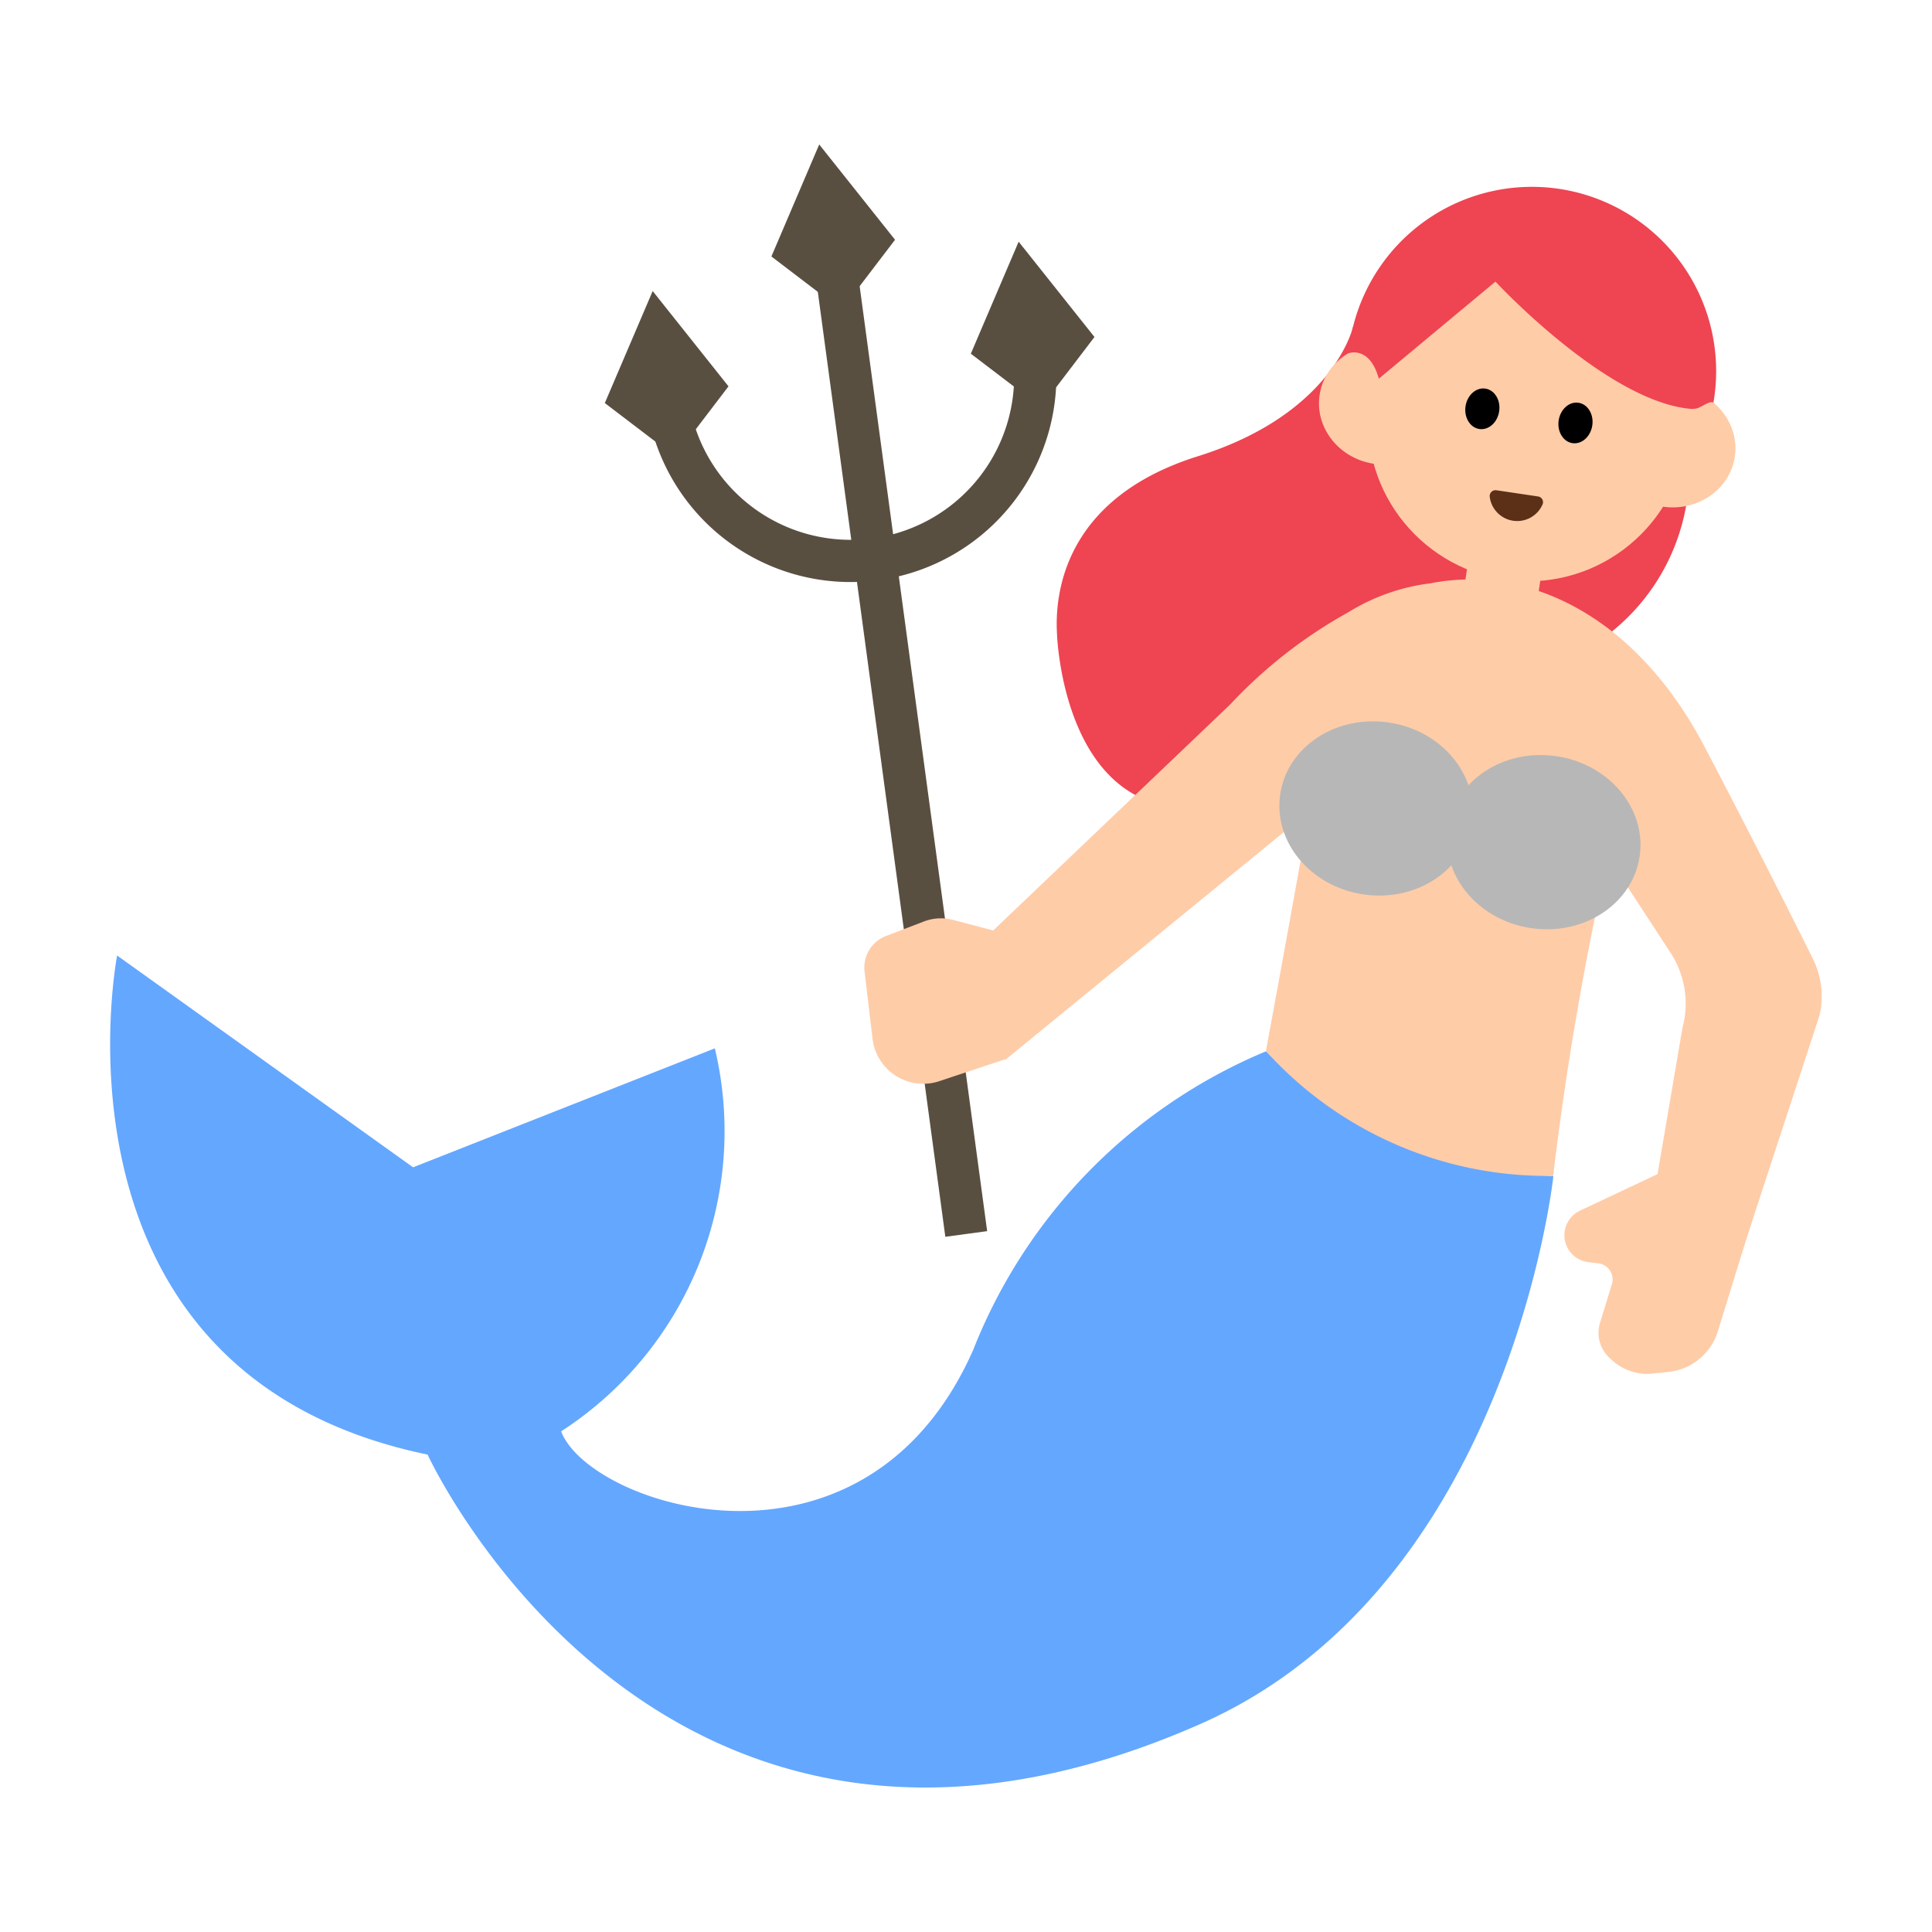 <svg id="Layer_1" data-name="Layer 1" xmlns="http://www.w3.org/2000/svg" viewBox="0 0 40 40"><defs><style>.cls-1{fill:#ef4452;}.cls-2,.cls-8{fill:none;}.cls-2{stroke:#594f41;stroke-miterlimit:10;stroke-width:0.874px;}.cls-3{fill:#594f41;}.cls-4{fill:#64a7ff;}.cls-5{fill:#ffcca8;}.cls-6{fill:#5c2f17;}.cls-7{fill:#b7b7b7;}</style></defs><path class="cls-1" d="M28.013,6.766s-.4,1.8-3.211,2.68-2.964,2.9-2.918,3.677c0,0,.105,3.534,2.666,3.605S31.72,13.9,31.72,13.9a4.307,4.307,0,0,0,3.223-3.653L32.611,6.706Z"/><line class="cls-2" x1="17.302" y1="5.516" x2="20.005" y2="25.548"/><path class="cls-2" d="M21.4,7.279A3.823,3.823,0,0,1,13.82,8.3"/><polygon class="cls-3" points="17.423 6.417 15.971 5.31 16.961 2.991 18.531 4.964 17.423 6.417"/><polygon class="cls-3" points="13.975 9.452 12.522 8.345 13.513 6.026 15.083 7.999 13.975 9.452"/><polygon class="cls-3" points="21.553 8.43 20.1 7.323 21.09 5.004 22.66 6.977 21.553 8.43"/><path class="cls-4" d="M2.425,19.783S.743,28.434,8.853,30.116c0,0,4.81,10.493,15.98,5.586,6.427-2.823,7.328-11.353,7.328-11.353a9.132,9.132,0,0,1-5.947-2.584,11.108,11.108,0,0,0-6.067,6.188c-2.251,5.077-7.93,3.244-8.53,1.682a7.4,7.4,0,0,0,3.183-7.93L8.553,24.168Z"/><path class="cls-5" d="M19.494,20.284l5.977-5.7a9.9,9.9,0,0,1,2.443-1.907,4.211,4.211,0,0,1,1.7-.6c2.04-.4,4.266.7,5.668,3.366.983,1.871,1.832,3.564,2.252,4.408a1.741,1.741,0,0,1,.135,1.179l-1.6,4.885L34.285,24.5l.548-3.218a1.924,1.924,0,0,0-.243-1.551l-1.3-1.992a66.171,66.171,0,0,0-1.134,6.606,7.846,7.846,0,0,1-5.947-2.584s.51-2.752.9-4.965l-6.282,5.136Z"/><path class="cls-5" d="M20.92,19.359l-1.186-.313a.986.986,0,0,0-.605.032l-.783.3a.7.7,0,0,0-.446.739l.165,1.39a1.057,1.057,0,0,0,1.384.877l1.4-.466Z"/><path class="cls-5" d="M34.336,24.3l-1.613.76a.564.564,0,0,0-.331.571h0a.562.562,0,0,0,.493.5l.206.025a.335.335,0,0,1,.281.432l-.245.8a.7.7,0,0,0,.19.719l.046.043a1.077,1.077,0,0,0,.855.288l.333-.035a1.2,1.2,0,0,0,1.014-.835l.717-2.327Z"/><circle class="cls-5" cx="31.633" cy="8.725" r="3.31"/><ellipse class="cls-5" cx="28.632" cy="8.373" rx="1.243" ry="1.325" transform="translate(16.148 35.467) rotate(-81.563)"/><ellipse class="cls-5" cx="34.607" cy="9.26" rx="1.243" ry="1.325" transform="translate(20.37 42.134) rotate(-81.563)"/><path class="cls-1" d="M35.475,8.335a3.815,3.815,0,0,0-7.462-1.569,4.266,4.266,0,0,0-.1.55s.44-.175.634.524l2.415-2.01s2.309,2.494,4.056,2.636a.415.415,0,0,0,.131-.016C35.275,8.4,35.39,8.3,35.475,8.335Z"/><path class="cls-6" d="M31.846,10.279a.119.119,0,0,1,.09.167.573.573,0,0,1-1.093-.162.121.121,0,0,1,.136-.134Z"/><ellipse cx="30.691" cy="8.463" rx="0.423" ry="0.352" transform="translate(17.816 37.581) rotate(-81.563)"/><ellipse cx="32.611" cy="8.748" rx="0.423" ry="0.352" transform="matrix(0.147, -0.989, 0.989, 0.147, 19.173, 39.723)"/><rect class="cls-5" x="30.309" y="11.348" width="1.536" height="1.839" transform="translate(2.136 -4.427) rotate(8.437)"/><ellipse class="cls-7" cx="28.486" cy="16.728" rx="1.799" ry="2.007" transform="matrix(0.147, -0.989, 0.989, 0.147, 7.759, 42.452)"/><ellipse class="cls-7" cx="31.963" cy="17.436" rx="1.799" ry="2.007" transform="translate(10.025 46.495) rotate(-81.563)"/><rect class="cls-8" width="40" height="40"/></svg>